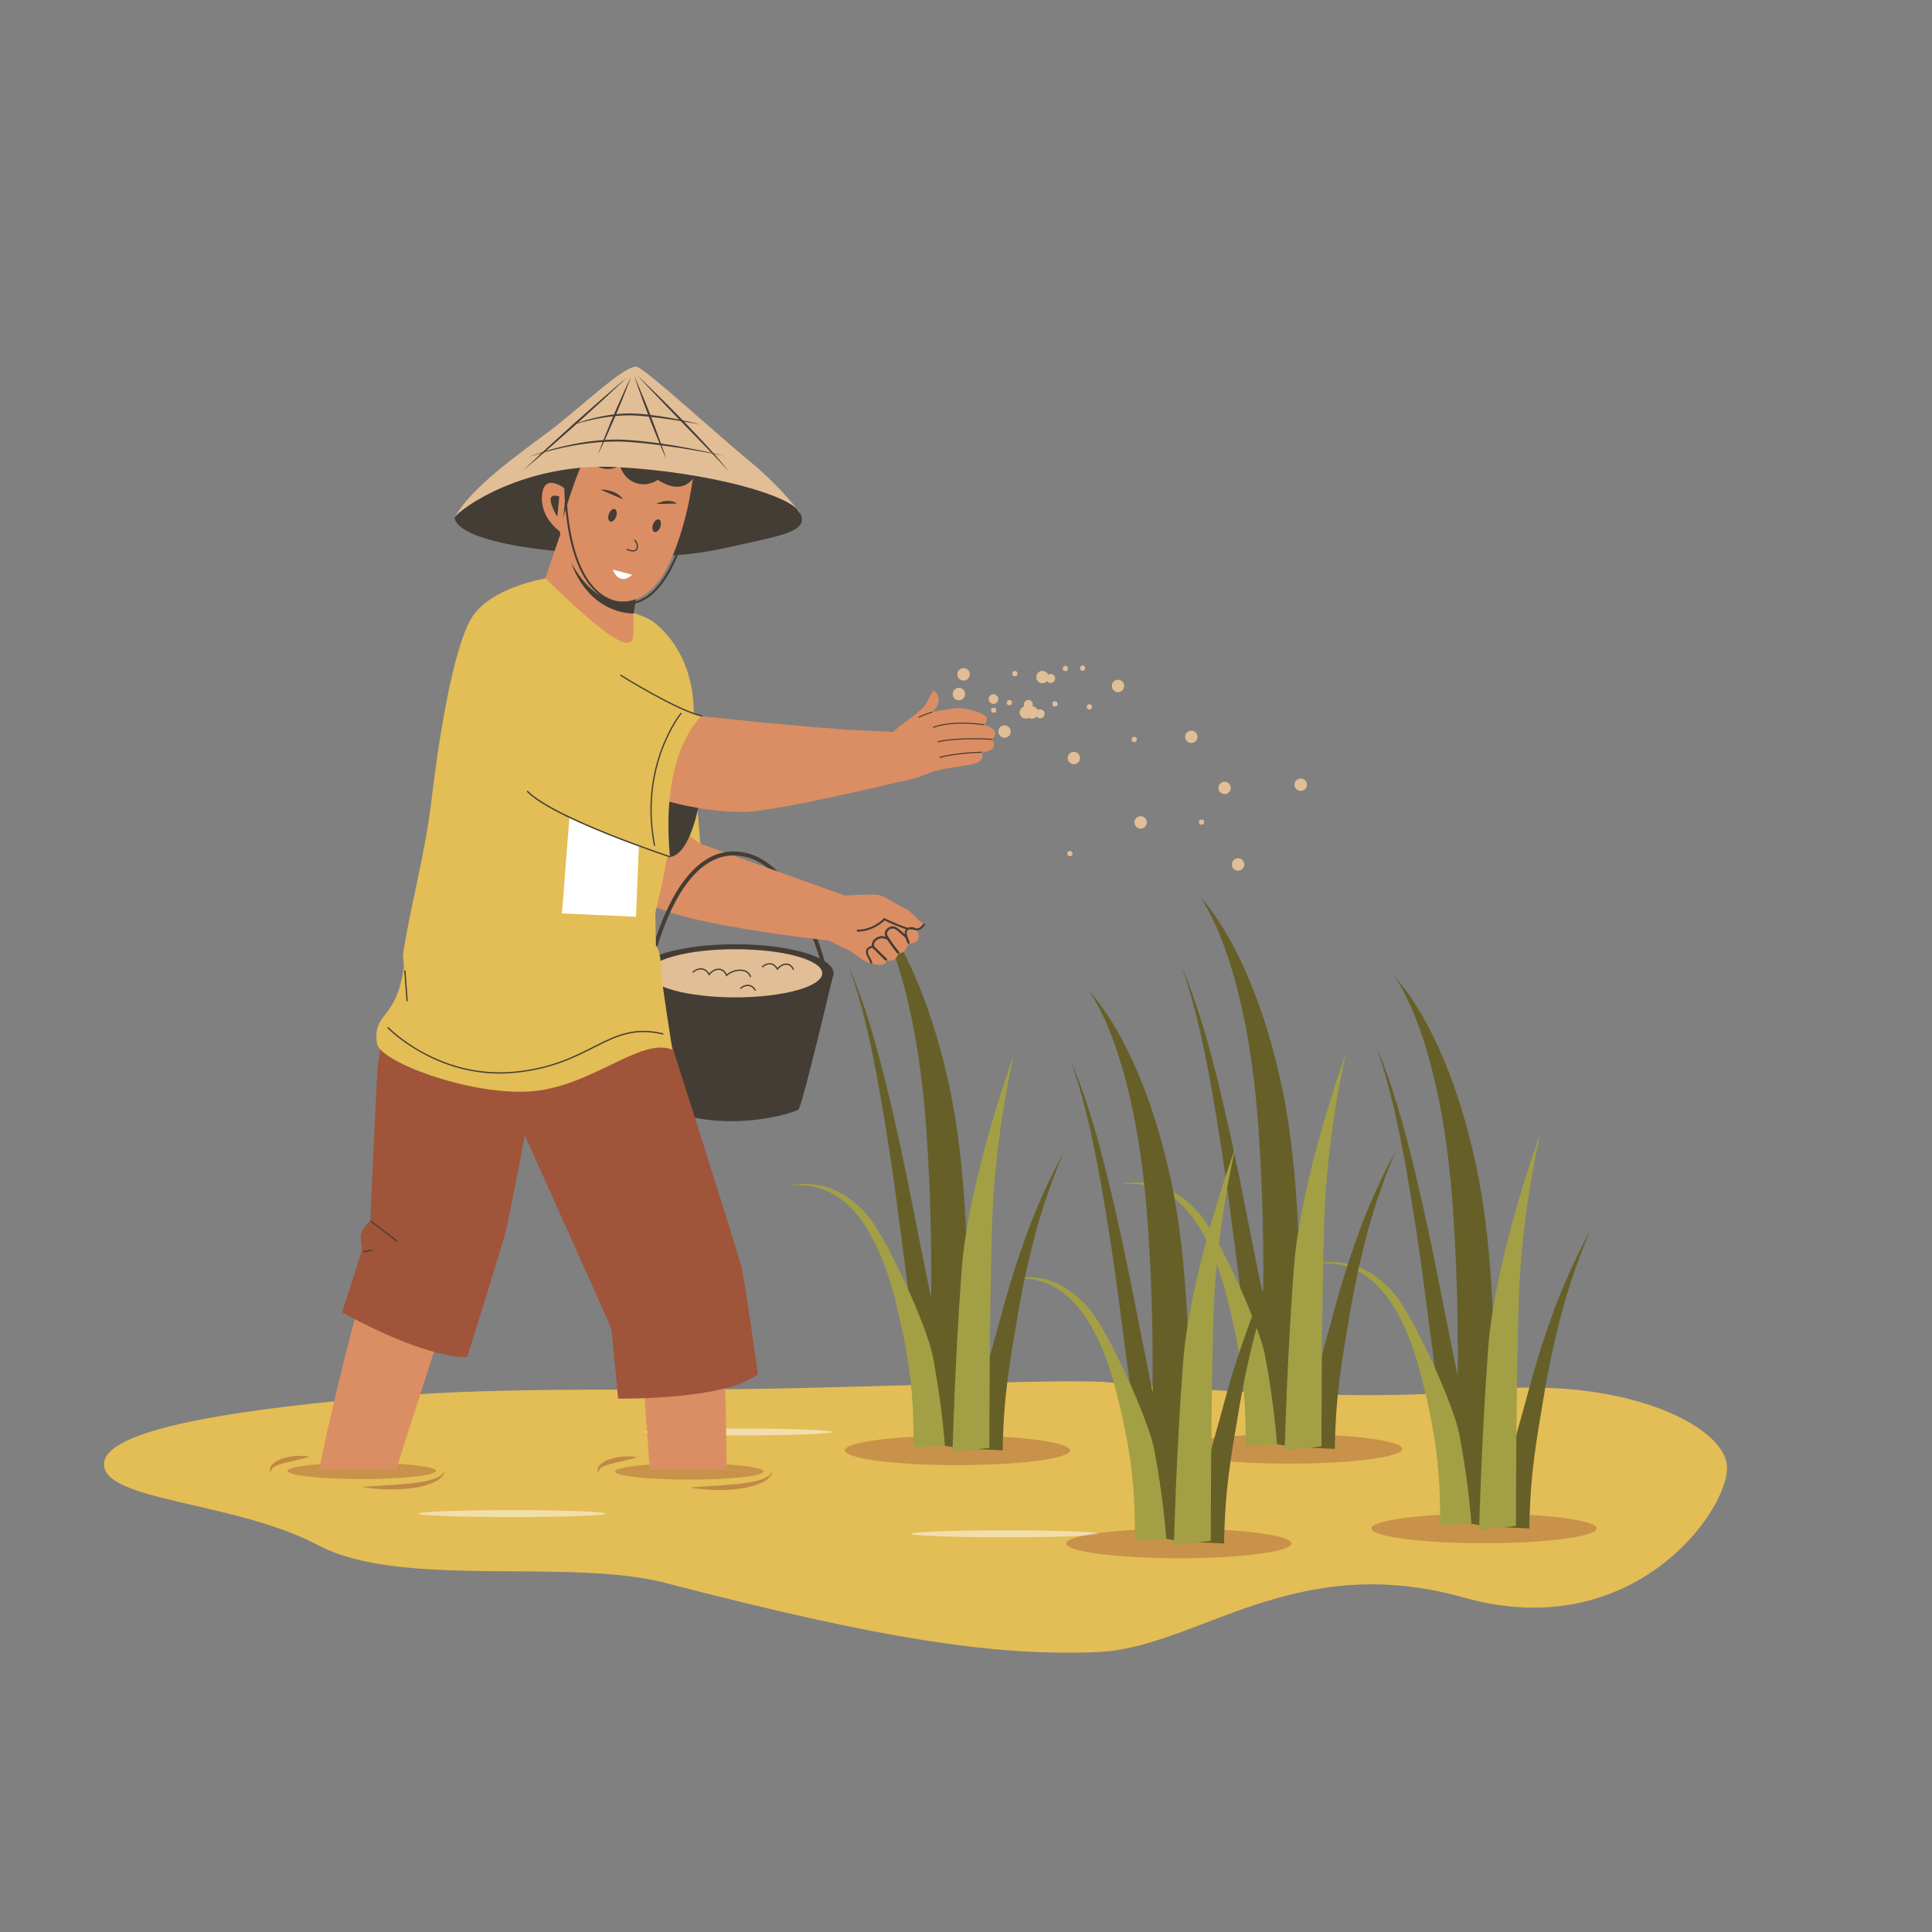 <svg xmlns="http://www.w3.org/2000/svg" xmlns:xlink="http://www.w3.org/1999/xlink" width="150" zoomAndPan="magnify" viewBox="0 0 112.5 112.5" height="150" preserveAspectRatio="xMidYMid meet" version="1.0"><rect x="0" y="0" width="112.5" height="112.5" fill="#808080" stroke="none"/><defs><clipPath id="f9ef39cccc"><path d="M 6 80 L 100.766 80 L 100.766 96.504 L 6 96.504 Z M 6 80 " clip-rule="nonzero"/></clipPath><clipPath id="b35ce734cd"><path d="M 26 21.09 L 47 21.09 L 47 31 L 26 31 Z M 26 21.09 " clip-rule="nonzero"/></clipPath><clipPath id="d4a735c4be"><path d="M 37 21.09 L 43 21.09 L 43 28 L 37 28 Z M 37 21.09 " clip-rule="nonzero"/></clipPath><clipPath id="35ef57b447"><path d="M 36 21.09 L 39 21.09 L 39 27 L 36 27 Z M 36 21.09 " clip-rule="nonzero"/></clipPath><clipPath id="4aa5e115b5"><path d="M 34 21.09 L 37 21.09 L 37 27 L 34 27 Z M 34 21.09 " clip-rule="nonzero"/></clipPath><clipPath id="8399ec7200"><path d="M 30 21.09 L 37 21.09 L 37 28 L 30 28 Z M 30 21.09 " clip-rule="nonzero"/></clipPath></defs><g clip-path="url(#f9ef39cccc)"><path fill="#e3bd55" d="M 64.246 80.465 C 60.965 80.344 56.949 80.582 46.305 80.832 C 37.586 81.035 29.898 80.707 22.57 81.316 C 15.242 81.93 6.164 83.027 6.055 85.223 C 5.945 87.418 13.711 87.418 18.523 89.977 C 23.336 92.539 33.113 90.703 38.758 92.176 C 51.605 95.523 58.121 96.445 63.918 96.199 C 69.715 95.957 75.293 90.223 85.246 93.027 C 95.199 95.836 100.777 87.781 100.559 85.344 C 100.34 82.906 94.324 80.098 86.23 80.953 C 78.137 81.809 64.246 80.465 64.246 80.465 Z M 64.246 80.465 " fill-opacity="1" fill-rule="nonzero"/></g><path fill="#a0543a" d="M 25.391 85.648 C 25.391 85.715 25.281 85.773 25.059 85.832 C 24.84 85.891 24.527 85.941 24.121 85.984 C 23.715 86.031 23.25 86.062 22.719 86.09 C 22.188 86.113 21.637 86.125 21.062 86.125 C 20.488 86.125 19.938 86.113 19.406 86.09 C 18.875 86.062 18.406 86.031 18.004 85.984 C 17.598 85.941 17.285 85.891 17.062 85.832 C 16.844 85.773 16.734 85.715 16.734 85.648 C 16.734 85.586 16.844 85.527 17.062 85.469 C 17.285 85.41 17.598 85.359 18.004 85.316 C 18.406 85.27 18.875 85.234 19.406 85.211 C 19.938 85.188 20.488 85.176 21.062 85.176 C 21.637 85.176 22.188 85.188 22.719 85.211 C 23.25 85.234 23.715 85.27 24.121 85.316 C 24.527 85.359 24.84 85.41 25.059 85.469 C 25.281 85.527 25.391 85.586 25.391 85.648 Z M 25.391 85.648 " fill-opacity="0.4" fill-rule="nonzero"/><path fill="#a0543a" d="M 25.891 85.609 C 25.891 85.609 25.895 85.629 25.895 85.668 C 25.891 85.703 25.883 85.762 25.848 85.828 C 25.777 85.957 25.625 86.121 25.406 86.238 C 25.352 86.27 25.293 86.293 25.234 86.324 C 25.199 86.34 25.172 86.352 25.141 86.367 C 25.109 86.379 25.074 86.391 25.043 86.402 C 24.977 86.43 24.906 86.453 24.836 86.477 C 24.766 86.5 24.691 86.516 24.621 86.535 C 24.543 86.555 24.469 86.574 24.391 86.59 C 24.312 86.602 24.234 86.617 24.156 86.629 C 24 86.656 23.836 86.676 23.676 86.688 C 23.594 86.695 23.516 86.703 23.434 86.711 C 23.355 86.715 23.273 86.715 23.191 86.719 C 23.035 86.727 22.879 86.73 22.727 86.73 C 22.422 86.727 22.145 86.707 21.902 86.691 C 21.664 86.672 21.461 86.641 21.324 86.625 C 21.184 86.602 21.105 86.59 21.105 86.59 C 21.105 86.59 21.184 86.582 21.324 86.566 C 21.465 86.559 21.668 86.535 21.906 86.527 C 22.145 86.516 22.422 86.484 22.719 86.477 C 22.867 86.465 23.023 86.453 23.18 86.445 C 23.258 86.438 23.336 86.434 23.414 86.426 C 23.492 86.418 23.57 86.41 23.648 86.402 C 23.805 86.391 23.965 86.375 24.117 86.352 C 24.195 86.34 24.27 86.332 24.344 86.32 C 24.422 86.312 24.496 86.297 24.566 86.285 C 24.637 86.27 24.711 86.258 24.777 86.246 C 24.848 86.23 24.914 86.215 24.98 86.199 C 25.012 86.191 25.043 86.184 25.074 86.176 C 25.105 86.168 25.137 86.156 25.164 86.148 C 25.223 86.125 25.281 86.109 25.336 86.09 C 25.551 86.004 25.719 85.902 25.801 85.797 C 25.848 85.746 25.867 85.695 25.879 85.66 C 25.891 85.629 25.891 85.609 25.891 85.609 Z M 25.891 85.609 " fill-opacity="0.5" fill-rule="nonzero"/><path fill="#a0543a" d="M 18.031 84.82 C 18.031 84.82 17.988 84.832 17.918 84.855 C 17.844 84.875 17.742 84.91 17.621 84.938 C 17.5 84.961 17.359 85.004 17.207 85.039 C 17.059 85.074 16.895 85.105 16.738 85.145 C 16.578 85.184 16.426 85.223 16.285 85.27 C 16.148 85.32 16.016 85.363 15.93 85.434 C 15.848 85.496 15.793 85.574 15.789 85.645 C 15.781 85.68 15.785 85.707 15.785 85.73 C 15.789 85.75 15.789 85.762 15.789 85.762 C 15.789 85.762 15.781 85.754 15.77 85.734 C 15.762 85.715 15.742 85.691 15.734 85.648 C 15.727 85.633 15.723 85.609 15.723 85.582 C 15.723 85.57 15.719 85.555 15.719 85.543 C 15.719 85.527 15.723 85.516 15.727 85.5 C 15.734 85.441 15.77 85.379 15.812 85.32 C 15.906 85.211 16.035 85.109 16.188 85.039 C 16.336 84.961 16.504 84.91 16.668 84.867 C 16.84 84.828 17.008 84.801 17.168 84.789 C 17.328 84.77 17.477 84.777 17.605 84.777 C 17.73 84.777 17.84 84.797 17.914 84.801 C 17.988 84.812 18.031 84.82 18.031 84.82 Z M 18.031 84.82 " fill-opacity="0.5" fill-rule="nonzero"/><path fill="#a0543a" d="M 44.465 85.684 C 44.465 85.746 44.355 85.809 44.137 85.867 C 43.918 85.922 43.605 85.977 43.199 86.02 C 42.793 86.062 42.324 86.098 41.793 86.121 C 41.266 86.145 40.711 86.156 40.137 86.156 C 39.566 86.156 39.012 86.145 38.484 86.121 C 37.953 86.098 37.484 86.062 37.078 86.02 C 36.672 85.977 36.359 85.922 36.141 85.867 C 35.922 85.809 35.812 85.746 35.812 85.684 C 35.812 85.621 35.922 85.559 36.141 85.504 C 36.359 85.445 36.672 85.395 37.078 85.348 C 37.484 85.305 37.953 85.27 38.484 85.246 C 39.012 85.223 39.566 85.211 40.137 85.211 C 40.711 85.211 41.266 85.223 41.793 85.246 C 42.324 85.27 42.793 85.305 43.199 85.348 C 43.605 85.395 43.918 85.445 44.137 85.504 C 44.355 85.559 44.465 85.621 44.465 85.684 Z M 44.465 85.684 " fill-opacity="0.4" fill-rule="nonzero"/><path fill="#ffffff" d="M 63.988 89.312 C 63.988 89.34 63.852 89.367 63.574 89.391 C 63.297 89.414 62.902 89.438 62.391 89.457 C 61.879 89.477 61.285 89.492 60.617 89.5 C 59.949 89.512 59.25 89.516 58.527 89.516 C 57.801 89.516 57.105 89.512 56.438 89.5 C 55.766 89.492 55.176 89.477 54.664 89.457 C 54.152 89.438 53.758 89.414 53.48 89.391 C 53.203 89.367 53.062 89.34 53.062 89.312 C 53.062 89.285 53.203 89.262 53.48 89.234 C 53.758 89.211 54.152 89.188 54.664 89.168 C 55.176 89.148 55.766 89.137 56.438 89.125 C 57.105 89.113 57.801 89.109 58.527 89.109 C 59.25 89.109 59.949 89.113 60.617 89.125 C 61.285 89.137 61.879 89.148 62.391 89.168 C 62.902 89.188 63.297 89.211 63.574 89.234 C 63.852 89.262 63.988 89.285 63.988 89.312 Z M 63.988 89.312 " fill-opacity="0.5" fill-rule="nonzero"/><path fill="#ffffff" d="M 48.453 83.383 C 48.453 83.41 48.312 83.438 48.035 83.461 C 47.758 83.484 47.363 83.508 46.852 83.527 C 46.34 83.547 45.75 83.562 45.078 83.57 C 44.41 83.582 43.715 83.586 42.988 83.586 C 42.266 83.586 41.566 83.582 40.898 83.57 C 40.23 83.562 39.637 83.547 39.125 83.527 C 38.613 83.508 38.219 83.484 37.941 83.461 C 37.664 83.438 37.527 83.41 37.527 83.383 C 37.527 83.355 37.664 83.332 37.941 83.305 C 38.219 83.281 38.613 83.258 39.125 83.238 C 39.637 83.219 40.23 83.207 40.898 83.195 C 41.566 83.184 42.266 83.18 42.988 83.18 C 43.715 83.18 44.41 83.184 45.078 83.195 C 45.75 83.207 46.34 83.219 46.852 83.238 C 47.363 83.258 47.758 83.281 48.035 83.305 C 48.312 83.332 48.453 83.355 48.453 83.383 Z M 48.453 83.383 " fill-opacity="0.5" fill-rule="nonzero"/><path fill="#ffffff" d="M 35.289 88.137 C 35.289 88.164 35.148 88.191 34.871 88.215 C 34.594 88.242 34.199 88.262 33.688 88.281 C 33.176 88.301 32.586 88.316 31.918 88.324 C 31.246 88.336 30.551 88.34 29.824 88.34 C 29.102 88.34 28.402 88.336 27.734 88.324 C 27.066 88.316 26.477 88.301 25.961 88.281 C 25.449 88.262 25.055 88.242 24.777 88.215 C 24.5 88.191 24.363 88.164 24.363 88.137 C 24.363 88.109 24.5 88.086 24.777 88.059 C 25.055 88.035 25.449 88.012 25.961 87.992 C 26.477 87.973 27.066 87.961 27.734 87.949 C 28.402 87.938 29.102 87.934 29.824 87.934 C 30.551 87.934 31.246 87.938 31.918 87.949 C 32.586 87.961 33.176 87.973 33.688 87.992 C 34.199 88.012 34.594 88.035 34.871 88.059 C 35.148 88.086 35.289 88.109 35.289 88.137 Z M 35.289 88.137 " fill-opacity="0.5" fill-rule="nonzero"/><path fill="#a0543a" d="M 92.977 89 C 92.977 89.059 92.934 89.113 92.852 89.168 C 92.766 89.223 92.641 89.277 92.477 89.328 C 92.312 89.383 92.109 89.43 91.871 89.477 C 91.633 89.527 91.359 89.57 91.055 89.609 C 90.75 89.648 90.418 89.684 90.059 89.715 C 89.703 89.746 89.324 89.773 88.926 89.797 C 88.527 89.816 88.117 89.832 87.695 89.844 C 87.273 89.855 86.848 89.859 86.414 89.859 C 85.984 89.859 85.559 89.855 85.137 89.844 C 84.711 89.832 84.301 89.816 83.902 89.797 C 83.508 89.773 83.129 89.746 82.77 89.715 C 82.41 89.684 82.082 89.648 81.777 89.609 C 81.473 89.57 81.199 89.527 80.961 89.477 C 80.719 89.43 80.52 89.383 80.352 89.328 C 80.188 89.277 80.062 89.223 79.98 89.168 C 79.895 89.113 79.855 89.059 79.855 89 C 79.855 88.945 79.895 88.887 79.98 88.832 C 80.062 88.777 80.188 88.723 80.352 88.672 C 80.52 88.617 80.719 88.57 80.961 88.523 C 81.199 88.477 81.473 88.434 81.777 88.391 C 82.082 88.352 82.41 88.316 82.77 88.285 C 83.129 88.254 83.508 88.227 83.902 88.207 C 84.301 88.184 84.711 88.168 85.137 88.156 C 85.559 88.145 85.984 88.141 86.414 88.141 C 86.848 88.141 87.273 88.145 87.695 88.156 C 88.117 88.168 88.527 88.184 88.926 88.207 C 89.324 88.227 89.703 88.254 90.059 88.285 C 90.418 88.316 90.75 88.352 91.055 88.391 C 91.359 88.434 91.633 88.477 91.871 88.523 C 92.109 88.57 92.312 88.617 92.477 88.672 C 92.641 88.723 92.766 88.777 92.852 88.832 C 92.934 88.887 92.977 88.945 92.977 89 Z M 92.977 89 " fill-opacity="0.4" fill-rule="nonzero"/><path fill="#666028" d="M 86.816 88.93 C 86.816 88.531 87.656 76.078 86.012 68.145 C 84.301 59.863 81.191 56.855 81.191 56.855 C 81.191 56.855 83.875 60.23 84.59 70.199 C 85.305 80.168 84.512 88.531 84.512 88.531 Z M 86.816 88.93 " fill-opacity="1" fill-rule="nonzero"/><path fill="#666028" d="M 84.48 88.309 C 84.094 83.438 83.598 80.074 82.969 75.215 C 82.652 72.781 82.289 70.359 81.859 67.945 C 81.418 65.535 80.926 63.129 80.09 60.816 C 81.066 63.074 81.715 65.465 82.305 67.852 C 82.883 70.242 83.398 72.652 83.867 75.066 C 84.797 79.902 85.598 83.23 86.293 88.117 Z M 84.48 88.309 " fill-opacity="1" fill-rule="nonzero"/><path fill="#666028" d="M 87.23 88.914 C 87.598 85.605 88.223 83.93 89.066 80.762 C 89.488 79.18 89.996 77.625 90.559 76.098 C 91.141 74.57 91.82 73.09 92.59 71.66 C 91.957 73.156 91.426 74.684 90.992 76.238 C 90.578 77.801 90.223 79.371 89.953 80.961 C 89.422 84.129 89.105 85.84 89.051 89.004 Z M 87.23 88.914 " fill-opacity="1" fill-rule="nonzero"/><path fill="#a39f45" d="M 86.129 89.09 C 86.129 89.09 86.262 83.863 86.656 78.52 C 87.055 73.176 89.711 65.941 89.711 65.941 C 89.711 65.941 88.594 70.523 88.434 75.785 C 88.273 81.047 88.273 88.852 88.273 88.852 Z M 86.129 89.09 " fill-opacity="1" fill-rule="nonzero"/><path fill="#a39f45" d="M 83.863 88.797 C 83.867 85.449 83.598 83.523 82.789 80.242 C 82.371 78.609 81.805 76.988 80.836 75.617 C 80.352 74.941 79.738 74.344 78.984 73.973 C 78.238 73.598 77.359 73.488 76.508 73.609 C 77.344 73.418 78.254 73.438 79.078 73.762 C 79.906 74.082 80.617 74.664 81.191 75.332 C 82.34 76.688 84.652 81.816 84.98 83.535 C 85.301 85.258 85.547 86.977 85.684 88.754 Z M 83.863 88.797 " fill-opacity="1" fill-rule="nonzero"/><path fill="#a0543a" d="M 81.652 84.367 C 81.652 84.426 81.609 84.48 81.527 84.535 C 81.441 84.59 81.316 84.645 81.152 84.695 C 80.988 84.75 80.785 84.797 80.547 84.848 C 80.309 84.895 80.035 84.938 79.73 84.977 C 79.426 85.016 79.094 85.051 78.738 85.082 C 78.379 85.113 78 85.141 77.602 85.164 C 77.203 85.184 76.793 85.199 76.371 85.211 C 75.949 85.223 75.523 85.227 75.09 85.227 C 74.66 85.227 74.234 85.223 73.812 85.211 C 73.391 85.199 72.98 85.184 72.582 85.164 C 72.184 85.141 71.805 85.113 71.445 85.082 C 71.09 85.051 70.758 85.016 70.453 84.977 C 70.148 84.938 69.875 84.895 69.637 84.848 C 69.398 84.797 69.195 84.75 69.031 84.695 C 68.867 84.645 68.742 84.59 68.656 84.535 C 68.574 84.48 68.531 84.426 68.531 84.367 C 68.531 84.312 68.574 84.254 68.656 84.199 C 68.742 84.145 68.867 84.09 69.031 84.039 C 69.195 83.984 69.398 83.938 69.637 83.891 C 69.875 83.844 70.148 83.801 70.453 83.758 C 70.758 83.719 71.09 83.684 71.445 83.652 C 71.805 83.621 72.184 83.594 72.582 83.574 C 72.98 83.551 73.391 83.535 73.812 83.523 C 74.234 83.512 74.66 83.508 75.09 83.508 C 75.523 83.508 75.949 83.512 76.371 83.523 C 76.793 83.535 77.203 83.551 77.602 83.574 C 78 83.594 78.379 83.621 78.738 83.652 C 79.094 83.684 79.426 83.719 79.73 83.758 C 80.035 83.801 80.309 83.844 80.547 83.891 C 80.785 83.938 80.988 83.984 81.152 84.039 C 81.316 84.09 81.441 84.145 81.527 84.199 C 81.609 84.254 81.652 84.312 81.652 84.367 Z M 81.652 84.367 " fill-opacity="0.4" fill-rule="nonzero"/><path fill="#666028" d="M 75.492 84.297 C 75.492 83.898 76.332 71.445 74.691 63.512 C 72.977 55.23 69.871 52.223 69.871 52.223 C 69.871 52.223 72.551 55.598 73.27 65.566 C 73.984 75.535 73.188 83.898 73.188 83.898 Z M 75.492 84.297 " fill-opacity="1" fill-rule="nonzero"/><path fill="#666028" d="M 73.156 83.676 C 72.77 78.805 72.273 75.441 71.645 70.582 C 71.328 68.148 70.965 65.727 70.535 63.312 C 70.094 60.902 69.602 58.496 68.766 56.184 C 69.742 58.441 70.391 60.832 70.98 63.219 C 71.559 65.609 72.074 68.02 72.543 70.434 C 73.477 75.27 74.277 78.598 74.969 83.484 Z M 73.156 83.676 " fill-opacity="1" fill-rule="nonzero"/><path fill="#666028" d="M 75.906 84.281 C 76.27 80.973 76.898 79.297 77.738 76.129 C 78.16 74.547 78.672 72.992 79.234 71.465 C 79.812 69.938 80.492 68.457 81.266 67.027 C 80.633 68.523 80.098 70.051 79.668 71.605 C 79.25 73.168 78.898 74.738 78.629 76.328 C 78.094 79.496 77.777 81.207 77.727 84.371 Z M 75.906 84.281 " fill-opacity="1" fill-rule="nonzero"/><path fill="#a39f45" d="M 74.805 84.457 C 74.805 84.457 74.938 79.23 75.336 73.887 C 75.73 68.543 78.387 61.309 78.387 61.309 C 78.387 61.309 77.27 65.891 77.109 71.152 C 76.949 76.414 76.949 84.219 76.949 84.219 Z M 74.805 84.457 " fill-opacity="1" fill-rule="nonzero"/><path fill="#a39f45" d="M 72.539 84.164 C 72.543 80.812 72.273 78.887 71.465 75.605 C 71.051 73.973 70.48 72.352 69.512 70.984 C 69.027 70.309 68.414 69.707 67.664 69.34 C 66.914 68.961 66.039 68.855 65.188 68.977 C 66.02 68.781 66.93 68.805 67.754 69.129 C 68.582 69.449 69.293 70.031 69.867 70.699 C 71.016 72.055 73.328 77.184 73.656 78.898 C 73.98 80.625 74.223 82.34 74.363 84.121 Z M 72.539 84.164 " fill-opacity="1" fill-rule="nonzero"/><path fill="#a0543a" d="M 75.207 89.875 C 75.207 89.934 75.164 89.988 75.082 90.043 C 74.996 90.098 74.871 90.152 74.707 90.203 C 74.543 90.258 74.34 90.309 74.102 90.355 C 73.863 90.402 73.59 90.445 73.285 90.484 C 72.98 90.523 72.648 90.559 72.289 90.59 C 71.934 90.621 71.555 90.648 71.156 90.672 C 70.758 90.691 70.348 90.707 69.926 90.719 C 69.504 90.73 69.078 90.734 68.645 90.734 C 68.215 90.734 67.789 90.73 67.367 90.719 C 66.941 90.707 66.531 90.691 66.137 90.672 C 65.738 90.648 65.359 90.621 65 90.59 C 64.641 90.559 64.312 90.523 64.008 90.484 C 63.703 90.445 63.43 90.402 63.191 90.355 C 62.949 90.309 62.75 90.258 62.586 90.203 C 62.418 90.152 62.293 90.098 62.211 90.043 C 62.125 89.988 62.086 89.934 62.086 89.875 C 62.086 89.82 62.125 89.762 62.211 89.707 C 62.293 89.652 62.418 89.598 62.586 89.547 C 62.75 89.492 62.949 89.445 63.191 89.398 C 63.43 89.352 63.703 89.309 64.008 89.266 C 64.312 89.227 64.641 89.191 65 89.16 C 65.359 89.129 65.738 89.102 66.137 89.082 C 66.531 89.059 66.941 89.043 67.367 89.031 C 67.789 89.02 68.215 89.016 68.645 89.016 C 69.078 89.016 69.504 89.02 69.926 89.031 C 70.348 89.043 70.758 89.059 71.156 89.082 C 71.555 89.102 71.934 89.129 72.289 89.16 C 72.648 89.191 72.98 89.227 73.285 89.266 C 73.59 89.309 73.863 89.352 74.102 89.398 C 74.34 89.445 74.543 89.492 74.707 89.547 C 74.871 89.598 74.996 89.652 75.082 89.707 C 75.164 89.762 75.207 89.82 75.207 89.875 Z M 75.207 89.875 " fill-opacity="0.4" fill-rule="nonzero"/><path fill="#666028" d="M 69.047 89.805 C 69.047 89.406 69.887 76.949 68.246 69.016 C 66.531 60.738 63.422 57.727 63.422 57.727 C 63.422 57.727 66.105 61.105 66.82 71.074 C 67.539 81.039 66.742 89.406 66.742 89.406 Z M 69.047 89.805 " fill-opacity="1" fill-rule="nonzero"/><path fill="#666028" d="M 66.711 89.184 C 66.324 84.312 65.828 80.949 65.199 76.09 C 64.883 73.656 64.52 71.234 64.09 68.82 C 63.648 66.41 63.156 64.004 62.32 61.691 C 63.297 63.949 63.945 66.34 64.535 68.727 C 65.113 71.117 65.629 73.527 66.098 75.941 C 67.027 80.777 67.828 84.105 68.523 88.992 Z M 66.711 89.184 " fill-opacity="1" fill-rule="nonzero"/><path fill="#666028" d="M 69.461 89.789 C 69.824 86.48 70.449 84.805 71.293 81.637 C 71.715 80.055 72.223 78.5 72.789 76.973 C 73.367 75.445 74.047 73.965 74.82 72.539 C 74.188 74.031 73.652 75.559 73.223 77.117 C 72.805 78.676 72.453 80.246 72.184 81.836 C 71.648 85.004 71.332 86.715 71.277 89.879 Z M 69.461 89.789 " fill-opacity="1" fill-rule="nonzero"/><path fill="#a39f45" d="M 68.355 89.965 C 68.355 89.965 68.488 84.734 68.887 79.395 C 69.285 74.051 71.941 66.816 71.941 66.816 C 71.941 66.816 70.82 71.395 70.66 76.656 C 70.504 81.922 70.504 89.727 70.504 89.727 Z M 68.355 89.965 " fill-opacity="1" fill-rule="nonzero"/><path fill="#a39f45" d="M 66.094 89.672 C 66.098 86.32 65.828 84.395 65.02 81.113 C 64.602 79.48 64.035 77.859 63.066 76.492 C 62.582 75.816 61.969 75.215 61.215 74.848 C 60.469 74.469 59.59 74.363 58.742 74.484 C 59.574 74.289 60.484 74.312 61.309 74.637 C 62.137 74.957 62.848 75.539 63.422 76.207 C 64.57 77.562 66.883 82.691 67.211 84.406 C 67.531 86.133 67.777 87.848 67.914 89.629 Z M 66.094 89.672 " fill-opacity="1" fill-rule="nonzero"/><path fill="#a0543a" d="M 62.316 84.453 C 62.316 84.512 62.273 84.566 62.188 84.621 C 62.105 84.676 61.98 84.73 61.816 84.781 C 61.652 84.836 61.449 84.887 61.211 84.934 C 60.969 84.98 60.699 85.023 60.395 85.062 C 60.09 85.102 59.758 85.137 59.398 85.168 C 59.039 85.199 58.664 85.227 58.266 85.25 C 57.867 85.27 57.457 85.285 57.035 85.297 C 56.609 85.309 56.184 85.312 55.754 85.312 C 55.324 85.312 54.895 85.309 54.473 85.297 C 54.051 85.285 53.641 85.27 53.242 85.25 C 52.844 85.227 52.469 85.199 52.109 85.168 C 51.75 85.137 51.418 85.102 51.113 85.062 C 50.809 85.023 50.539 84.98 50.297 84.934 C 50.059 84.887 49.855 84.836 49.691 84.781 C 49.527 84.73 49.402 84.676 49.32 84.621 C 49.234 84.566 49.191 84.512 49.191 84.453 C 49.191 84.398 49.234 84.34 49.32 84.285 C 49.402 84.23 49.527 84.176 49.691 84.125 C 49.855 84.07 50.059 84.023 50.297 83.977 C 50.539 83.93 50.809 83.887 51.113 83.844 C 51.418 83.805 51.75 83.77 52.109 83.738 C 52.469 83.707 52.844 83.68 53.242 83.66 C 53.641 83.637 54.051 83.621 54.473 83.609 C 54.895 83.598 55.324 83.594 55.754 83.594 C 56.184 83.594 56.609 83.598 57.035 83.609 C 57.457 83.621 57.867 83.637 58.266 83.66 C 58.664 83.68 59.039 83.707 59.398 83.738 C 59.758 83.77 60.09 83.805 60.395 83.844 C 60.699 83.887 60.969 83.93 61.211 83.977 C 61.449 84.023 61.652 84.07 61.816 84.125 C 61.98 84.176 62.105 84.23 62.188 84.285 C 62.273 84.34 62.316 84.398 62.316 84.453 Z M 62.316 84.453 " fill-opacity="0.4" fill-rule="nonzero"/><path fill="#666028" d="M 56.156 84.383 C 56.156 83.984 56.992 71.531 55.352 63.598 C 53.641 55.316 50.531 52.309 50.531 52.309 C 50.531 52.309 53.215 55.688 53.93 65.652 C 54.645 75.621 53.852 83.984 53.852 83.984 Z M 56.156 84.383 " fill-opacity="1" fill-rule="nonzero"/><path fill="#666028" d="M 53.816 83.766 C 53.43 78.891 52.934 75.527 52.305 70.668 C 51.988 68.238 51.625 65.812 51.195 63.402 C 50.754 60.992 50.262 58.586 49.426 56.273 C 50.402 58.527 51.051 60.918 51.641 63.305 C 52.219 65.695 52.734 68.105 53.203 70.523 C 54.137 75.359 54.938 78.684 55.629 83.57 Z M 53.816 83.766 " fill-opacity="1" fill-rule="nonzero"/><path fill="#666028" d="M 56.566 84.367 C 56.934 81.059 57.559 79.383 58.402 76.219 C 58.824 74.637 59.332 73.082 59.898 71.551 C 60.477 70.027 61.156 68.543 61.93 67.117 C 61.293 68.613 60.762 70.137 60.328 71.695 C 59.914 73.254 59.559 74.828 59.289 76.418 C 58.758 79.582 58.441 81.297 58.387 84.457 Z M 56.566 84.367 " fill-opacity="1" fill-rule="nonzero"/><path fill="#a39f45" d="M 55.465 84.543 C 55.465 84.543 55.598 79.316 55.996 73.973 C 56.391 68.629 59.047 61.395 59.047 61.395 C 59.047 61.395 57.93 65.977 57.77 71.238 C 57.609 76.5 57.609 84.309 57.609 84.309 Z M 55.465 84.543 " fill-opacity="1" fill-rule="nonzero"/><path fill="#a39f45" d="M 53.199 84.254 C 53.207 80.902 52.934 78.977 52.129 75.695 C 51.711 74.062 51.141 72.441 50.172 71.07 C 49.688 70.395 49.078 69.797 48.324 69.426 C 47.574 69.051 46.699 68.945 45.848 69.062 C 46.684 68.871 47.59 68.891 48.418 69.215 C 49.246 69.535 49.953 70.117 50.527 70.785 C 51.68 72.141 53.992 77.27 54.32 78.988 C 54.641 80.715 54.883 82.43 55.023 84.207 Z M 53.199 84.254 " fill-opacity="1" fill-rule="nonzero"/><path fill="#e3bd55" d="M 38.16 36.312 C 38.16 36.312 40.328 37.824 40.395 41.332 C 40.488 46.379 40.785 49.133 40.785 49.133 L 35.82 48.609 Z M 38.16 36.312 " fill-opacity="1" fill-rule="nonzero"/><path fill="#443d36" d="M 47.957 56.652 C 47.945 56.59 46.578 50.605 43.375 49.887 L 43.426 49.66 C 44.812 49.973 46.078 51.277 47.082 53.43 C 47.832 55.043 48.18 56.586 48.184 56.602 Z M 47.957 56.652 " fill-opacity="1" fill-rule="nonzero"/><path fill="#db8e63" d="M 40.785 49.133 L 49.258 52.172 L 49.301 54.883 C 49.301 54.883 38.238 53.789 37.324 52.215 C 36.41 50.641 38.5 47.559 38.5 47.559 Z M 40.785 49.133 " fill-opacity="1" fill-rule="nonzero"/><path fill="#443d36" d="M 26.48 30.137 C 26.48 30.137 26.219 31.484 32.504 32.102 C 38.793 32.719 40.805 32.234 43.25 31.688 C 45.695 31.145 47.059 30.887 46.613 29.922 C 46.168 28.961 40.77 26.328 40.77 26.328 L 34.285 25.328 L 27.117 29.336 Z M 26.48 30.137 " fill-opacity="1" fill-rule="nonzero"/><path fill="#db8e63" d="M 36.848 40.297 C 36.957 39.988 36.898 35.734 36.898 35.734 L 37.016 35.004 L 37.043 34.836 L 37.418 32.535 C 36.27 31.41 34.996 29.828 33.859 28.707 L 33.492 28.59 C 33.461 28.66 31.574 34.219 31.535 34.289 C 30.473 39.984 36.465 41.363 36.848 40.297 Z M 36.848 40.297 " fill-opacity="1" fill-rule="nonzero"/><path fill="#443d36" d="M 33.25 32.73 C 33.25 32.73 34.059 35.594 36.898 35.734 L 37.016 35.004 L 37.043 34.836 C 36.59 34.918 35.875 35.012 35.645 34.957 C 34.715 34.746 33.848 33.852 33.25 32.73 Z M 33.25 32.73 " fill-opacity="1" fill-rule="nonzero"/><path fill="#db8e63" d="M 39.711 30.828 C 39.012 33.16 37.906 35.465 35.641 34.953 C 34.062 34.598 32.672 32.27 32.469 30.203 C 32.363 29.141 32.258 28.211 32.309 27.52 C 32.352 26.973 32.398 26.633 32.398 26.633 L 32.875 25.469 L 33.152 24.789 C 33.152 24.789 33.695 24.406 34.301 23.977 C 35.059 23.438 36.102 24.363 36.125 24.324 C 36.16 24.266 39.398 24.035 40.32 25.395 C 40.324 25.398 40.328 25.402 40.324 25.402 C 40.41 25.527 40.473 25.652 40.508 25.777 C 40.539 25.879 40.551 25.984 40.543 26.09 C 40.531 26.289 40.504 26.582 40.461 26.961 C 40.445 27.117 40.426 27.285 40.402 27.469 C 40.363 27.777 40.312 28.109 40.254 28.461 C 40.129 29.203 39.953 30.023 39.711 30.828 Z M 39.711 30.828 " fill-opacity="1" fill-rule="nonzero"/><path fill="#ffffff" d="M 35.68 33.164 L 36.809 33.465 C 36.812 33.469 36.102 34.195 35.68 33.164 Z M 35.68 33.164 " fill-opacity="1" fill-rule="nonzero"/><path fill="#443d36" d="M 32.238 28.082 C 32.238 28.082 32.629 22.777 35.641 22.98 C 35.641 22.98 37.629 21.469 39.734 23.656 C 40.746 24.707 40.977 26.352 40.754 27.055 C 40.617 27.496 40.414 27.859 40.355 27.832 C 40.191 27.754 40.207 27.301 39.594 27.398 C 37.105 27.793 35.262 25.656 34.551 26.012 C 33.84 26.367 32.703 30.453 32.703 30.453 C 32.703 30.453 32.551 29.168 32.238 28.082 Z M 32.238 28.082 " fill-opacity="1" fill-rule="nonzero"/><path fill="#443d36" d="M 35.805 24.332 C 35.992 24.383 36.16 24.469 36.312 24.586 C 36.465 24.707 36.586 24.852 36.684 25.027 C 36.777 25.199 36.836 25.383 36.859 25.582 C 36.887 25.777 36.871 25.977 36.82 26.168 C 36.77 26.363 36.684 26.539 36.566 26.699 C 36.449 26.859 36.305 26.992 36.137 27.094 C 35.969 27.195 35.789 27.262 35.598 27.293 C 35.406 27.32 35.219 27.309 35.035 27.262 C 34.848 27.211 34.68 27.125 34.527 27.008 C 34.375 26.887 34.25 26.742 34.156 26.57 C 34.059 26.398 34 26.211 33.977 26.012 C 33.953 25.816 33.965 25.621 34.02 25.426 C 34.07 25.23 34.152 25.055 34.273 24.895 C 34.391 24.734 34.531 24.602 34.699 24.5 C 34.867 24.398 35.047 24.332 35.238 24.305 C 35.43 24.273 35.617 24.285 35.805 24.332 Z M 35.805 24.332 " fill-opacity="1" fill-rule="nonzero"/><path fill="#443d36" d="M 37.891 25.227 C 38.078 25.277 38.246 25.359 38.398 25.48 C 38.551 25.602 38.676 25.746 38.77 25.918 C 38.863 26.09 38.926 26.277 38.949 26.473 C 38.973 26.672 38.957 26.867 38.906 27.062 C 38.855 27.258 38.773 27.434 38.652 27.594 C 38.535 27.754 38.391 27.887 38.227 27.988 C 38.059 28.09 37.879 28.156 37.688 28.184 C 37.496 28.215 37.309 28.203 37.121 28.152 C 36.934 28.105 36.766 28.02 36.613 27.898 C 36.461 27.781 36.34 27.633 36.242 27.461 C 36.148 27.289 36.09 27.105 36.062 26.906 C 36.039 26.707 36.055 26.512 36.105 26.32 C 36.156 26.125 36.242 25.949 36.359 25.785 C 36.477 25.625 36.621 25.496 36.789 25.395 C 36.957 25.289 37.137 25.227 37.328 25.195 C 37.516 25.168 37.707 25.18 37.891 25.227 Z M 37.891 25.227 " fill-opacity="1" fill-rule="nonzero"/><path fill="#443d36" d="M 40.41 27.797 C 40.055 28.301 39.301 28.793 37.848 27.617 C 35.594 25.797 33.875 26.453 34.027 25.855 C 34.184 25.258 35.773 25.152 37.582 25.621 C 39.387 26.094 40.75 27.312 40.41 27.797 Z M 40.41 27.797 " fill-opacity="1" fill-rule="nonzero"/><path fill="#db8e63" d="M 32.965 28.504 C 32.965 28.504 31.676 27.434 31.562 28.844 C 31.449 30.258 32.711 31.02 32.711 31.02 Z M 32.965 28.504 " fill-opacity="1" fill-rule="nonzero"/><path fill="#443d36" d="M 32.57 28.914 C 32.57 28.914 31.516 28.461 32.449 30.102 Z M 32.57 28.914 " fill-opacity="1" fill-rule="nonzero"/><path fill="#443d36" d="M 38.371 30.25 C 38.426 30.27 38.465 30.324 38.48 30.41 C 38.496 30.496 38.484 30.59 38.449 30.688 C 38.414 30.789 38.359 30.867 38.293 30.922 C 38.227 30.98 38.164 30.996 38.105 30.977 C 38.051 30.953 38.012 30.902 37.996 30.816 C 37.98 30.73 37.992 30.637 38.027 30.535 C 38.062 30.438 38.117 30.359 38.184 30.301 C 38.25 30.246 38.312 30.227 38.371 30.25 Z M 38.371 30.25 " fill-opacity="1" fill-rule="nonzero"/><path fill="#443d36" d="M 35.797 29.645 C 35.855 29.664 35.891 29.719 35.906 29.805 C 35.922 29.891 35.91 29.984 35.875 30.082 C 35.84 30.184 35.789 30.262 35.723 30.316 C 35.656 30.375 35.594 30.391 35.535 30.371 C 35.477 30.348 35.438 30.297 35.422 30.211 C 35.406 30.125 35.418 30.031 35.453 29.93 C 35.492 29.832 35.543 29.754 35.609 29.695 C 35.676 29.641 35.738 29.621 35.797 29.645 Z M 35.797 29.645 " fill-opacity="1" fill-rule="nonzero"/><path fill="#443d36" d="M 38.207 29.348 C 38.207 29.348 38.91 28.957 39.422 29.32 Z M 38.207 29.348 " fill-opacity="1" fill-rule="nonzero"/><path fill="#443d36" d="M 34.969 28.512 C 35.02 28.512 35.863 28.477 36.281 29.074 Z M 34.969 28.512 " fill-opacity="1" fill-rule="nonzero"/><path fill="#443d36" d="M 36.859 32.113 C 36.773 32.113 36.656 32.09 36.504 32.02 C 36.484 32.012 36.477 31.988 36.484 31.969 C 36.492 31.953 36.516 31.941 36.531 31.953 C 36.789 32.07 36.969 32.07 37.043 31.957 C 37.121 31.836 37.062 31.598 36.934 31.484 C 36.918 31.469 36.914 31.449 36.93 31.43 C 36.941 31.414 36.965 31.414 36.98 31.426 C 37.125 31.555 37.211 31.832 37.105 31.996 C 37.074 32.051 37 32.113 36.859 32.113 Z M 36.859 32.113 " fill-opacity="1" fill-rule="nonzero"/><path fill="#443d36" d="M 36.523 35.195 C 36.496 35.195 36.469 35.195 36.438 35.195 C 35.672 35.164 35.016 34.848 34.48 34.25 C 33.781 33.465 33.297 32.219 33.039 30.543 C 32.855 29.32 32.801 27.852 32.891 26.512 L 33.004 26.52 C 32.914 27.852 32.969 29.312 33.152 30.527 C 33.406 32.18 33.879 33.406 34.566 34.176 C 35.078 34.746 35.711 35.051 36.441 35.082 C 39.68 35.211 40.688 27.133 40.695 27.051 L 40.809 27.066 C 40.809 27.086 40.559 29.148 39.898 31.168 C 39.035 33.84 37.898 35.195 36.523 35.195 Z M 36.523 35.195 " fill-opacity="1" fill-rule="nonzero"/><g clip-path="url(#b35ce734cd)"><path fill="#e2be96" d="M 26.48 30.137 C 26.746 29.633 30.547 26.91 35.922 27.199 C 41.293 27.488 46.254 28.871 46.613 29.922 C 46.613 29.922 45.648 28.5 43.648 26.855 C 41.652 25.211 37.73 21.602 37.109 21.367 C 36.484 21.133 33.734 23.801 31.969 25.121 C 30.203 26.445 27.406 28.395 26.48 30.137 Z M 26.48 30.137 " fill-opacity="1" fill-rule="nonzero"/></g><g clip-path="url(#d4a735c4be)"><path fill="#443d36" d="M 37.117 21.871 C 37.117 21.871 37.207 21.949 37.359 22.098 C 37.508 22.238 37.75 22.473 37.988 22.703 C 38.242 22.953 38.559 23.266 38.867 23.57 C 39.191 23.902 39.527 24.238 39.863 24.582 C 40.191 24.934 40.52 25.273 40.84 25.613 C 41.148 25.941 41.43 26.258 41.668 26.527 C 41.91 26.801 42.102 27.031 42.234 27.199 C 42.363 27.367 42.43 27.465 42.43 27.465 C 42.43 27.465 42.355 27.371 42.215 27.211 C 42.078 27.051 41.867 26.832 41.621 26.57 C 41.371 26.312 41.066 25.992 40.766 25.68 C 40.441 25.348 40.113 25.008 39.777 24.664 C 39.445 24.316 39.117 23.977 38.797 23.645 C 38.496 23.328 38.191 23.008 37.941 22.75 C 37.715 22.508 37.484 22.262 37.344 22.113 C 37.199 21.957 37.117 21.871 37.117 21.871 Z M 37.117 21.871 " fill-opacity="1" fill-rule="nonzero"/></g><g clip-path="url(#35ef57b447)"><path fill="#443d36" d="M 36.922 21.871 C 36.922 21.871 36.957 21.941 37.012 22.074 C 37.066 22.203 37.152 22.391 37.242 22.613 C 37.336 22.84 37.445 23.102 37.562 23.387 C 37.676 23.668 37.793 23.969 37.914 24.273 C 38.027 24.578 38.145 24.879 38.25 25.168 C 38.355 25.453 38.449 25.723 38.531 25.949 C 38.617 26.18 38.68 26.375 38.727 26.508 C 38.77 26.645 38.793 26.719 38.793 26.719 C 38.793 26.719 38.762 26.648 38.703 26.516 C 38.648 26.387 38.562 26.199 38.469 25.977 C 38.379 25.75 38.266 25.488 38.152 25.203 C 38.035 24.922 37.918 24.617 37.801 24.316 C 37.688 24.012 37.57 23.711 37.465 23.422 C 37.359 23.137 37.266 22.867 37.184 22.641 C 37.102 22.41 37.035 22.219 36.992 22.082 C 36.945 21.945 36.922 21.871 36.922 21.871 Z M 36.922 21.871 " fill-opacity="1" fill-rule="nonzero"/></g><g clip-path="url(#4aa5e115b5)"><path fill="#443d36" d="M 36.75 21.934 C 36.75 21.934 36.723 22.004 36.676 22.133 C 36.629 22.258 36.562 22.438 36.477 22.648 C 36.395 22.863 36.297 23.113 36.188 23.379 C 36.078 23.645 35.961 23.926 35.844 24.207 C 35.723 24.488 35.602 24.77 35.484 25.031 C 35.371 25.293 35.254 25.535 35.16 25.746 C 35.066 25.953 34.98 26.125 34.926 26.246 C 34.867 26.367 34.832 26.434 34.832 26.434 C 34.832 26.434 34.859 26.363 34.902 26.238 C 34.953 26.113 35.016 25.934 35.102 25.719 C 35.188 25.508 35.281 25.254 35.395 24.992 C 35.5 24.723 35.617 24.441 35.738 24.16 C 35.859 23.879 35.98 23.598 36.098 23.34 C 36.211 23.078 36.324 22.836 36.418 22.625 C 36.516 22.414 36.602 22.246 36.656 22.125 C 36.715 22.004 36.75 21.934 36.75 21.934 Z M 36.75 21.934 " fill-opacity="1" fill-rule="nonzero"/></g><g clip-path="url(#8399ec7200)"><path fill="#443d36" d="M 36.508 21.977 C 36.508 21.977 36.414 22.066 36.254 22.219 C 36.09 22.371 35.863 22.59 35.582 22.848 C 35.305 23.109 34.98 23.414 34.625 23.73 C 34.273 24.051 33.895 24.391 33.52 24.734 C 33.141 25.07 32.762 25.41 32.402 25.723 C 32.043 26.039 31.707 26.328 31.422 26.578 C 31.133 26.828 30.891 27.031 30.719 27.176 C 30.551 27.32 30.453 27.402 30.453 27.402 C 30.453 27.402 30.543 27.312 30.707 27.16 C 30.867 27.008 31.098 26.789 31.379 26.527 C 31.656 26.27 31.98 25.965 32.336 25.648 C 32.688 25.328 33.066 24.988 33.441 24.645 C 33.82 24.309 34.199 23.969 34.559 23.656 C 34.918 23.34 35.254 23.051 35.539 22.801 C 35.824 22.551 36.07 22.348 36.238 22.203 C 36.41 22.059 36.508 21.977 36.508 21.977 Z M 36.508 21.977 " fill-opacity="1" fill-rule="nonzero"/></g><path fill="#443d36" d="M 30.715 26.633 C 30.715 26.633 30.883 26.566 31.184 26.461 C 31.484 26.355 31.914 26.211 32.445 26.078 C 32.973 25.941 33.598 25.805 34.273 25.711 C 34.949 25.617 35.68 25.57 36.41 25.609 C 37.137 25.652 37.859 25.738 38.535 25.832 C 39.211 25.93 39.836 26.043 40.371 26.148 C 40.91 26.25 41.352 26.355 41.66 26.426 C 41.973 26.504 42.145 26.547 42.145 26.547 C 42.145 26.547 41.969 26.512 41.656 26.449 C 41.344 26.383 40.898 26.301 40.363 26.211 C 39.828 26.117 39.199 26.02 38.523 25.934 C 37.852 25.848 37.125 25.762 36.406 25.723 C 35.684 25.684 34.961 25.73 34.285 25.812 C 33.613 25.895 32.988 26.016 32.461 26.141 C 31.93 26.266 31.496 26.387 31.191 26.484 C 30.887 26.57 30.715 26.633 30.715 26.633 Z M 30.715 26.633 " fill-opacity="1" fill-rule="nonzero"/><path fill="#443d36" d="M 33.219 24.785 C 33.219 24.785 33.332 24.742 33.531 24.664 C 33.727 24.598 34.016 24.496 34.367 24.402 C 34.719 24.312 35.133 24.215 35.582 24.152 C 36.031 24.09 36.52 24.055 37.008 24.082 C 37.492 24.109 37.973 24.168 38.422 24.234 C 38.871 24.301 39.289 24.379 39.645 24.453 C 40 24.523 40.293 24.594 40.5 24.645 C 40.703 24.699 40.82 24.727 40.82 24.727 C 40.82 24.727 40.703 24.707 40.496 24.664 C 40.293 24.629 39.957 24.57 39.633 24.516 C 39.273 24.453 38.859 24.395 38.41 24.336 C 37.961 24.281 37.48 24.223 37 24.195 C 36.523 24.168 36.043 24.199 35.598 24.254 C 35.148 24.309 34.734 24.383 34.383 24.465 C 34.031 24.547 33.738 24.625 33.539 24.688 C 33.336 24.75 33.219 24.785 33.219 24.785 Z M 33.219 24.785 " fill-opacity="1" fill-rule="nonzero"/><path fill="#443d36" d="M 48.539 56.676 C 48.539 56.676 46.711 64.434 46.492 64.609 C 46.273 64.785 42.312 66.094 38.609 64.52 L 37.086 56.676 Z M 48.539 56.676 " fill-opacity="1" fill-rule="nonzero"/><path fill="#443d36" d="M 48.539 56.676 C 48.539 56.785 48.5 56.895 48.43 57.004 C 48.355 57.113 48.246 57.219 48.102 57.32 C 47.957 57.426 47.781 57.523 47.574 57.613 C 47.363 57.707 47.125 57.793 46.859 57.871 C 46.594 57.949 46.305 58.02 45.992 58.082 C 45.68 58.145 45.352 58.195 45.004 58.238 C 44.656 58.281 44.297 58.312 43.93 58.332 C 43.559 58.355 43.188 58.367 42.812 58.367 C 42.434 58.367 42.062 58.355 41.695 58.332 C 41.324 58.312 40.969 58.281 40.621 58.238 C 40.273 58.195 39.941 58.145 39.629 58.082 C 39.316 58.02 39.027 57.949 38.762 57.871 C 38.496 57.793 38.258 57.707 38.051 57.613 C 37.84 57.523 37.664 57.426 37.52 57.32 C 37.379 57.219 37.27 57.113 37.195 57.004 C 37.121 56.895 37.086 56.785 37.086 56.676 C 37.086 56.562 37.121 56.453 37.195 56.344 C 37.27 56.234 37.379 56.129 37.52 56.027 C 37.664 55.926 37.84 55.828 38.051 55.734 C 38.258 55.641 38.496 55.555 38.762 55.477 C 39.027 55.398 39.316 55.328 39.629 55.27 C 39.941 55.207 40.273 55.152 40.621 55.109 C 40.969 55.07 41.324 55.035 41.695 55.016 C 42.062 54.992 42.434 54.984 42.812 54.984 C 43.188 54.984 43.559 54.992 43.93 55.016 C 44.297 55.035 44.656 55.07 45.004 55.109 C 45.352 55.152 45.68 55.207 45.992 55.27 C 46.305 55.328 46.594 55.398 46.859 55.477 C 47.125 55.555 47.363 55.641 47.574 55.734 C 47.781 55.828 47.957 55.926 48.102 56.027 C 48.246 56.129 48.355 56.234 48.43 56.344 C 48.5 56.453 48.539 56.562 48.539 56.676 Z M 48.539 56.676 " fill-opacity="1" fill-rule="nonzero"/><path fill="#e2be96" d="M 47.879 56.676 C 47.879 56.859 47.75 57.039 47.492 57.211 C 47.234 57.383 46.871 57.535 46.395 57.664 C 45.918 57.797 45.371 57.898 44.75 57.969 C 44.129 58.039 43.484 58.078 42.812 58.078 C 42.141 58.078 41.492 58.039 40.871 57.969 C 40.25 57.898 39.703 57.797 39.227 57.664 C 38.754 57.535 38.387 57.383 38.129 57.211 C 37.871 57.039 37.742 56.859 37.742 56.676 C 37.742 56.488 37.871 56.309 38.129 56.137 C 38.387 55.965 38.754 55.812 39.227 55.684 C 39.703 55.551 40.25 55.449 40.871 55.379 C 41.492 55.309 42.141 55.273 42.812 55.273 C 43.484 55.273 44.129 55.309 44.75 55.379 C 45.371 55.449 45.918 55.551 46.395 55.684 C 46.871 55.812 47.234 55.965 47.492 56.137 C 47.75 56.309 47.879 56.488 47.879 56.676 Z M 47.879 56.676 " fill-opacity="1" fill-rule="nonzero"/><path fill="#443d36" d="M 37.855 56.699 L 37.633 56.648 C 37.969 55.117 38.984 51.414 41.082 50.074 C 41.805 49.613 42.594 49.473 43.426 49.66 L 43.375 49.887 C 42.605 49.715 41.875 49.84 41.211 50.27 C 39.18 51.562 38.188 55.199 37.855 56.699 Z M 37.855 56.699 " fill-opacity="1" fill-rule="nonzero"/><path fill="#db8e63" d="M 50.738 56.102 C 50.777 56.109 50.812 56.121 50.852 56.129 C 51.672 56.324 51.621 55.906 51.621 55.906 C 52.137 56.102 52.32 55.504 52.32 55.504 C 52.703 55.559 52.914 54.918 52.914 54.918 C 52.914 54.918 53.277 54.969 53.438 54.73 C 53.566 54.539 53.43 54.262 53.375 54.164 C 53.359 54.145 53.352 54.129 53.352 54.129 C 53.352 54.129 52.594 53.59 52.379 53.48 C 52.164 53.375 51.453 52.863 51.398 52.852 C 51.34 52.836 50.379 53.207 50.379 53.207 L 48.102 53.797 L 48.098 54.668 C 48.098 54.668 48.945 55.141 49.387 55.312 C 49.805 55.477 50.012 55.891 50.738 56.102 Z M 50.738 56.102 " fill-opacity="1" fill-rule="nonzero"/><path fill="#db8e63" d="M 48.914 52.168 C 48.914 52.168 50.949 52.008 51.293 52.148 C 51.641 52.289 52.426 52.781 52.773 52.945 C 53.121 53.109 53.484 53.672 53.82 53.785 C 53.82 53.785 53.617 54.344 52.828 54.082 C 52.043 53.816 51.5 53.523 51.5 53.523 C 51.5 53.523 50.875 54.211 49.902 54.191 C 48.93 54.176 48.102 53.797 48.102 53.797 Z M 48.914 52.168 " fill-opacity="1" fill-rule="nonzero"/><path fill="#443d36" d="M 49.938 54.246 C 49.926 54.246 49.914 54.246 49.898 54.246 L 49.902 54.133 C 50.836 54.152 51.453 53.488 51.457 53.484 L 51.488 53.449 L 51.527 53.473 C 51.531 53.473 52.074 53.766 52.848 54.023 C 53.574 54.27 53.762 53.785 53.77 53.766 L 53.875 53.805 C 53.875 53.812 53.645 54.414 52.812 54.133 C 52.145 53.91 51.648 53.664 51.512 53.594 C 51.375 53.727 50.793 54.246 49.938 54.246 Z M 49.938 54.246 " fill-opacity="1" fill-rule="nonzero"/><path fill="#db8e63" d="M 50.738 56.102 C 50.777 56.109 50.812 56.121 50.852 56.129 C 51.672 56.324 51.621 55.906 51.621 55.906 C 52.137 56.102 52.32 55.504 52.32 55.504 C 52.703 55.559 52.914 54.918 52.914 54.918 C 52.914 54.918 53.277 54.969 53.438 54.73 C 53.566 54.539 53.43 54.262 53.375 54.164 C 53.344 54.16 53.32 54.156 53.316 54.156 C 53.293 54.145 52.867 54.09 52.867 54.09 L 52.758 54.25 L 52.77 54.496 L 52.742 54.531 L 52.215 54.082 L 51.953 53.992 L 51.672 54.133 L 51.566 54.363 L 51.68 54.629 L 51.488 54.598 L 51.172 54.594 L 50.938 54.766 L 50.828 54.961 L 50.887 55.184 L 50.758 55.137 L 50.531 55.254 L 50.48 55.445 L 50.562 55.668 L 50.73 56.027 Z M 50.738 56.102 " fill-opacity="1" fill-rule="nonzero"/><path fill="#443d36" d="M 50.801 56.102 L 50.688 56.098 C 50.688 56.043 50.633 55.945 50.582 55.848 C 50.484 55.668 50.371 55.469 50.449 55.301 C 50.52 55.148 50.664 55.07 50.855 55.082 L 50.895 55.082 L 50.906 55.117 C 50.906 55.125 50.91 55.129 50.91 55.133 L 51.66 55.863 L 51.578 55.945 L 50.816 55.199 C 50.816 55.199 50.816 55.195 50.816 55.195 C 50.688 55.195 50.598 55.25 50.551 55.348 C 50.5 55.461 50.598 55.641 50.68 55.793 C 50.746 55.914 50.801 56.016 50.801 56.102 Z M 50.801 56.102 " fill-opacity="1" fill-rule="nonzero"/><path fill="#443d36" d="M 51.582 55.945 L 50.82 55.195 C 50.816 55.195 50.809 55.18 50.801 55.156 C 50.773 55.09 50.699 54.848 51 54.633 C 51.32 54.402 51.68 54.586 51.75 54.629 L 51.762 54.633 L 51.77 54.648 C 51.984 54.988 52.359 55.461 52.367 55.465 L 52.277 55.535 C 52.273 55.531 51.898 55.066 51.68 54.719 C 51.602 54.676 51.316 54.543 51.066 54.723 C 50.844 54.883 50.879 55.051 50.906 55.113 C 50.91 55.121 50.914 55.129 50.914 55.129 L 51.66 55.859 Z M 51.582 55.945 " fill-opacity="1" fill-rule="nonzero"/><path fill="#443d36" d="M 52.277 55.535 C 52.27 55.531 51.887 55.055 51.672 54.707 C 51.516 54.465 51.512 54.379 51.52 54.336 C 51.543 54.211 51.629 54.086 51.746 54.012 C 51.844 53.949 51.957 53.93 52.07 53.957 C 52.266 54.008 52.605 54.324 52.801 54.52 L 52.824 54.512 L 52.848 54.57 C 52.898 54.738 52.969 54.895 52.969 54.895 L 52.867 54.941 C 52.863 54.938 52.797 54.793 52.746 54.625 L 52.738 54.617 C 52.43 54.305 52.172 54.098 52.043 54.066 C 51.941 54.039 51.859 54.074 51.809 54.105 C 51.719 54.164 51.648 54.262 51.633 54.355 C 51.633 54.359 51.621 54.414 51.77 54.645 C 51.984 54.988 52.359 55.457 52.367 55.465 Z M 52.277 55.535 " fill-opacity="1" fill-rule="nonzero"/><path fill="#443d36" d="M 52.863 54.941 C 52.859 54.938 52.789 54.777 52.734 54.602 C 52.676 54.398 52.668 54.258 52.711 54.18 C 52.766 54.086 52.844 54.02 52.941 53.996 C 53.148 53.941 53.371 54.074 53.383 54.078 L 53.324 54.18 C 53.32 54.176 53.129 54.066 52.969 54.105 C 52.902 54.125 52.848 54.164 52.812 54.234 C 52.793 54.262 52.777 54.344 52.844 54.57 C 52.895 54.738 52.965 54.895 52.965 54.895 Z M 52.863 54.941 " fill-opacity="1" fill-rule="nonzero"/><path fill="#443d36" d="M 51.582 55.945 L 50.82 55.195 C 50.816 55.195 50.809 55.18 50.801 55.156 C 50.773 55.09 50.699 54.848 51 54.633 C 51.32 54.402 51.68 54.586 51.75 54.629 L 51.762 54.633 L 51.77 54.648 C 51.984 54.988 52.359 55.461 52.367 55.465 L 52.277 55.535 C 52.273 55.531 51.898 55.066 51.68 54.719 C 51.602 54.676 51.316 54.543 51.066 54.723 C 50.844 54.883 50.879 55.051 50.906 55.113 C 50.91 55.121 50.914 55.129 50.914 55.129 L 51.66 55.859 Z M 51.582 55.945 " fill-opacity="1" fill-rule="nonzero"/><path fill="#443d36" d="M 52.277 55.535 C 52.27 55.531 51.887 55.055 51.672 54.707 C 51.516 54.465 51.512 54.379 51.52 54.336 C 51.543 54.211 51.629 54.086 51.746 54.012 C 51.844 53.949 51.957 53.93 52.07 53.957 C 52.266 54.008 52.605 54.324 52.801 54.52 L 52.824 54.512 L 52.848 54.57 C 52.898 54.738 52.969 54.895 52.969 54.895 L 52.867 54.941 C 52.863 54.938 52.797 54.793 52.746 54.625 L 52.738 54.617 C 52.43 54.305 52.172 54.098 52.043 54.066 C 51.941 54.039 51.859 54.074 51.809 54.105 C 51.719 54.164 51.648 54.262 51.633 54.355 C 51.633 54.359 51.621 54.414 51.77 54.645 C 51.984 54.988 52.359 55.457 52.367 55.465 Z M 52.277 55.535 " fill-opacity="1" fill-rule="nonzero"/><path fill="#db8e63" d="M 42.309 85.594 L 37.84 85.594 L 37.25 77.398 C 36.031 75.207 30.238 64.648 30.238 64.648 C 30.238 64.648 28.207 69.293 27.75 70.922 C 27.473 71.891 25.004 79.566 23.055 85.594 L 18.578 85.594 C 19.934 78.855 22.207 71.227 22.207 71.227 C 22.207 71.227 22.195 64.578 22.402 60.859 C 22.602 57.133 26.754 56.711 26.754 56.711 L 38.676 60.723 C 38.676 60.723 41.266 73.371 41.875 75.816 C 42.164 76.988 42.273 81.352 42.309 85.594 Z M 42.309 85.594 " fill-opacity="1" fill-rule="nonzero"/><path fill="#a0543a" d="M 23.93 57.133 C 23.93 57.133 22.125 59.539 21.973 62.445 C 21.82 65.352 21.566 70.809 21.566 71.09 C 21.566 71.156 21.18 71.324 21.027 71.84 C 20.945 72.105 21.137 72.613 21.035 72.934 C 20.551 74.477 19.918 76.418 19.918 76.418 C 19.918 76.418 24.594 79.07 27.207 79.02 C 27.207 79.02 29.266 72.465 29.469 71.625 C 29.672 70.781 30.562 66.117 30.562 66.117 C 30.562 66.117 35.559 77.223 35.59 77.359 C 35.625 77.496 35.996 81.441 35.996 81.441 C 35.996 81.441 42.23 81.543 44.129 80.016 C 44.129 80.016 43.414 74.777 43.176 73.793 C 42.938 72.805 39.012 60.531 39.012 60.531 L 25.699 55.672 Z M 23.93 57.133 " fill-opacity="1" fill-rule="nonzero"/><path fill="#443d36" d="M 21.547 71.117 L 21.59 71.062 L 23.148 72.25 L 23.105 72.305 Z M 21.547 71.117 " fill-opacity="1" fill-rule="nonzero"/><path fill="#443d36" d="M 21.156 72.867 L 21.672 72.754 L 21.688 72.82 L 21.172 72.934 Z M 21.156 72.867 " fill-opacity="1" fill-rule="nonzero"/><path fill="#e3bd55" d="M 31.773 33.68 C 31.773 33.68 28.59 34.184 27.48 35.953 C 26.371 37.723 25.52 43.23 25.129 46.574 C 24.77 49.648 23.938 52.582 23.477 55.496 C 23.434 55.754 23.543 56.109 23.508 56.363 C 23.051 59.512 21.691 58.879 21.953 60.77 C 22.094 61.793 27.195 63.754 30.789 63.559 C 34.383 63.359 37.324 60.344 39.152 61.129 C 39.152 61.129 38.52 57.148 38.52 56.734 C 38.52 56.57 38.484 55.355 38.195 55.059 L 38.16 53.16 C 38.16 53.16 39.109 49.391 39.172 47.23 C 39.238 45.066 38.41 37.137 38.348 36.609 C 38.281 36.086 36.883 35.695 36.883 35.695 C 36.883 35.695 36.902 35.875 36.895 36.488 C 36.883 36.938 36.945 37.359 36.559 37.43 C 35.648 37.594 31.773 33.68 31.773 33.68 Z M 31.773 33.68 " fill-opacity="1" fill-rule="nonzero"/><path fill="#443d36" d="M 23.707 58.305 C 23.688 58.305 23.672 58.289 23.668 58.273 L 23.539 56.535 C 23.535 56.512 23.555 56.496 23.57 56.492 C 23.594 56.492 23.609 56.508 23.613 56.527 L 23.742 58.266 C 23.742 58.285 23.727 58.305 23.707 58.305 Z M 23.707 58.305 " fill-opacity="1" fill-rule="nonzero"/><path fill="#443d36" d="M 29.098 62.516 C 25.141 62.516 22.594 59.895 22.566 59.867 C 22.555 59.852 22.555 59.828 22.57 59.816 C 22.586 59.801 22.609 59.801 22.621 59.816 C 22.652 59.848 25.57 62.848 30.008 62.395 C 32.105 62.184 33.398 61.527 34.543 60.949 C 35.852 60.285 36.891 59.762 38.609 60.168 C 38.629 60.172 38.641 60.191 38.637 60.211 C 38.633 60.23 38.613 60.242 38.594 60.238 C 36.898 59.84 35.875 60.359 34.574 61.016 C 33.426 61.598 32.125 62.254 30.012 62.469 C 29.703 62.5 29.398 62.516 29.098 62.516 Z M 29.098 62.516 " fill-opacity="1" fill-rule="nonzero"/><path fill="#ffffff" d="M 33.309 45.645 L 32.723 53.188 L 37.035 53.383 L 37.359 45.383 Z M 33.309 45.645 " fill-opacity="1" fill-rule="nonzero"/><path fill="#443d36" d="M 43.676 56.902 C 43.672 56.887 43.574 56.531 43.105 56.531 C 42.625 56.531 42.336 56.82 42.332 56.824 L 42.289 56.867 L 42.273 56.809 C 42.27 56.793 42.152 56.477 41.848 56.477 C 41.535 56.477 41.328 56.766 41.324 56.77 L 41.289 56.82 L 41.262 56.766 C 41.258 56.762 41.102 56.453 40.824 56.453 C 40.543 56.453 40.367 56.648 40.363 56.648 L 40.309 56.602 C 40.32 56.594 40.508 56.379 40.824 56.379 C 41.074 56.379 41.238 56.586 41.301 56.684 C 41.375 56.594 41.574 56.402 41.848 56.402 C 42.129 56.402 42.273 56.633 42.32 56.734 C 42.422 56.652 42.695 56.457 43.109 56.457 C 43.637 56.457 43.746 56.879 43.75 56.883 Z M 43.676 56.902 " fill-opacity="1" fill-rule="nonzero"/><path fill="#443d36" d="M 45.262 56.5 L 45.234 56.445 C 45.234 56.445 45.086 56.156 44.832 56.156 C 44.57 56.156 44.41 56.336 44.406 56.34 L 44.352 56.289 C 44.363 56.281 44.539 56.086 44.832 56.086 C 45.062 56.086 45.215 56.273 45.273 56.363 C 45.348 56.281 45.527 56.105 45.785 56.105 C 46.117 56.105 46.242 56.461 46.242 56.465 L 46.176 56.488 C 46.172 56.477 46.062 56.18 45.785 56.18 C 45.496 56.18 45.301 56.449 45.297 56.449 Z M 45.262 56.5 " fill-opacity="1" fill-rule="nonzero"/><path fill="#443d36" d="M 43.965 57.699 C 43.961 57.699 43.816 57.414 43.559 57.414 C 43.301 57.414 43.137 57.59 43.137 57.594 L 43.082 57.547 C 43.09 57.535 43.266 57.34 43.559 57.34 C 43.859 57.34 44.023 57.656 44.027 57.668 Z M 43.965 57.699 " fill-opacity="1" fill-rule="nonzero"/><path fill="#e2be96" d="M 56.469 39.266 C 56.469 39.367 56.434 39.453 56.363 39.523 C 56.293 39.594 56.207 39.629 56.105 39.629 C 56.008 39.629 55.922 39.594 55.852 39.523 C 55.781 39.453 55.746 39.367 55.746 39.266 C 55.746 39.168 55.781 39.082 55.852 39.012 C 55.922 38.941 56.008 38.906 56.105 38.906 C 56.207 38.906 56.293 38.941 56.363 39.012 C 56.434 39.082 56.469 39.168 56.469 39.266 Z M 56.469 39.266 " fill-opacity="1" fill-rule="nonzero"/><path fill="#e2be96" d="M 65.461 39.945 C 65.461 40.043 65.426 40.129 65.355 40.199 C 65.285 40.27 65.199 40.305 65.102 40.305 C 65 40.305 64.918 40.27 64.848 40.199 C 64.777 40.129 64.742 40.043 64.742 39.945 C 64.742 39.844 64.777 39.762 64.848 39.688 C 64.918 39.617 65 39.582 65.102 39.582 C 65.199 39.582 65.285 39.617 65.355 39.688 C 65.426 39.762 65.461 39.844 65.461 39.945 Z M 65.461 39.945 " fill-opacity="1" fill-rule="nonzero"/><path fill="#e2be96" d="M 69.73 42.906 C 69.73 43.008 69.695 43.09 69.625 43.16 C 69.555 43.23 69.469 43.266 69.371 43.266 C 69.27 43.266 69.184 43.23 69.113 43.16 C 69.043 43.09 69.008 43.008 69.008 42.906 C 69.008 42.809 69.043 42.723 69.113 42.652 C 69.184 42.582 69.27 42.547 69.371 42.547 C 69.469 42.547 69.555 42.582 69.625 42.652 C 69.695 42.723 69.73 42.809 69.73 42.906 Z M 69.73 42.906 " fill-opacity="1" fill-rule="nonzero"/><path fill="#e2be96" d="M 66.777 47.891 C 66.777 47.988 66.742 48.074 66.672 48.145 C 66.602 48.215 66.52 48.25 66.418 48.25 C 66.32 48.25 66.234 48.215 66.164 48.145 C 66.094 48.074 66.059 47.988 66.059 47.891 C 66.059 47.789 66.094 47.703 66.164 47.633 C 66.234 47.562 66.32 47.527 66.418 47.527 C 66.52 47.527 66.602 47.562 66.672 47.633 C 66.742 47.703 66.777 47.789 66.777 47.891 Z M 66.777 47.891 " fill-opacity="1" fill-rule="nonzero"/><path fill="#e2be96" d="M 71.668 45.879 C 71.668 45.977 71.633 46.062 71.562 46.133 C 71.492 46.203 71.406 46.238 71.309 46.238 C 71.207 46.238 71.125 46.203 71.055 46.133 C 70.984 46.062 70.949 45.977 70.949 45.879 C 70.949 45.777 70.984 45.695 71.055 45.625 C 71.125 45.555 71.207 45.52 71.309 45.52 C 71.406 45.52 71.492 45.555 71.562 45.625 C 71.633 45.695 71.668 45.777 71.668 45.879 Z M 71.668 45.879 " fill-opacity="1" fill-rule="nonzero"/><path fill="#e2be96" d="M 76.102 45.691 C 76.102 45.793 76.066 45.875 75.996 45.945 C 75.926 46.02 75.84 46.055 75.738 46.055 C 75.641 46.055 75.555 46.02 75.484 45.945 C 75.414 45.875 75.379 45.793 75.379 45.691 C 75.379 45.594 75.414 45.508 75.484 45.438 C 75.555 45.367 75.641 45.332 75.738 45.332 C 75.84 45.332 75.926 45.367 75.996 45.438 C 76.066 45.508 76.102 45.594 76.102 45.691 Z M 76.102 45.691 " fill-opacity="1" fill-rule="nonzero"/><path fill="#e2be96" d="M 62.891 44.141 C 62.891 44.242 62.855 44.324 62.785 44.395 C 62.715 44.465 62.633 44.5 62.531 44.5 C 62.434 44.5 62.348 44.465 62.277 44.395 C 62.207 44.324 62.172 44.242 62.172 44.141 C 62.172 44.039 62.207 43.957 62.277 43.887 C 62.348 43.816 62.434 43.781 62.531 43.781 C 62.633 43.781 62.715 43.816 62.785 43.887 C 62.855 43.957 62.891 44.039 62.891 44.141 Z M 62.891 44.141 " fill-opacity="1" fill-rule="nonzero"/><path fill="#e2be96" d="M 72.453 50.336 C 72.453 50.438 72.418 50.523 72.348 50.594 C 72.277 50.664 72.191 50.699 72.094 50.699 C 71.992 50.699 71.91 50.664 71.84 50.594 C 71.77 50.523 71.734 50.438 71.734 50.336 C 71.734 50.238 71.77 50.152 71.84 50.082 C 71.91 50.012 71.992 49.977 72.094 49.977 C 72.191 49.977 72.277 50.012 72.348 50.082 C 72.418 50.152 72.453 50.238 72.453 50.336 Z M 72.453 50.336 " fill-opacity="1" fill-rule="nonzero"/><path fill="#e2be96" d="M 58.852 42.602 C 58.852 42.699 58.816 42.785 58.746 42.855 C 58.676 42.926 58.59 42.961 58.492 42.961 C 58.391 42.961 58.309 42.926 58.238 42.855 C 58.168 42.785 58.133 42.699 58.133 42.602 C 58.133 42.5 58.168 42.414 58.238 42.344 C 58.309 42.273 58.391 42.238 58.492 42.238 C 58.59 42.238 58.676 42.273 58.746 42.344 C 58.816 42.414 58.852 42.5 58.852 42.602 Z M 58.852 42.602 " fill-opacity="1" fill-rule="nonzero"/><path fill="#e2be96" d="M 58.129 40.707 C 58.129 40.785 58.102 40.852 58.047 40.906 C 57.992 40.961 57.926 40.988 57.848 40.988 C 57.773 40.988 57.707 40.961 57.652 40.906 C 57.598 40.852 57.57 40.785 57.57 40.707 C 57.57 40.633 57.598 40.566 57.652 40.512 C 57.707 40.457 57.773 40.43 57.848 40.43 C 57.926 40.43 57.992 40.457 58.047 40.512 C 58.102 40.566 58.129 40.633 58.129 40.707 Z M 58.129 40.707 " fill-opacity="1" fill-rule="nonzero"/><path fill="#e2be96" d="M 56.195 40.414 C 56.195 40.516 56.16 40.598 56.09 40.672 C 56.02 40.742 55.934 40.777 55.836 40.777 C 55.734 40.777 55.652 40.742 55.582 40.672 C 55.512 40.598 55.477 40.516 55.477 40.414 C 55.477 40.316 55.512 40.23 55.582 40.16 C 55.652 40.09 55.734 40.055 55.836 40.055 C 55.934 40.055 56.02 40.09 56.09 40.16 C 56.16 40.23 56.195 40.316 56.195 40.414 Z M 56.195 40.414 " fill-opacity="1" fill-rule="nonzero"/><path fill="#e2be96" d="M 60.141 41.02 C 60.141 41.094 60.113 41.156 60.062 41.207 C 60.012 41.258 59.953 41.281 59.879 41.281 C 59.809 41.281 59.746 41.258 59.695 41.207 C 59.645 41.156 59.621 41.094 59.621 41.02 C 59.621 40.949 59.645 40.887 59.695 40.836 C 59.746 40.785 59.809 40.762 59.879 40.762 C 59.953 40.762 60.012 40.785 60.062 40.836 C 60.113 40.887 60.141 40.949 60.141 41.02 Z M 60.141 41.02 " fill-opacity="1" fill-rule="nonzero"/><path fill="#e2be96" d="M 60.094 41.484 C 60.094 41.586 60.059 41.672 59.988 41.742 C 59.918 41.812 59.832 41.848 59.734 41.848 C 59.633 41.848 59.551 41.812 59.48 41.742 C 59.41 41.672 59.375 41.586 59.375 41.484 C 59.375 41.387 59.41 41.301 59.48 41.23 C 59.551 41.16 59.633 41.125 59.734 41.125 C 59.832 41.125 59.918 41.16 59.988 41.23 C 60.059 41.301 60.094 41.387 60.094 41.484 Z M 60.094 41.484 " fill-opacity="1" fill-rule="nonzero"/><path fill="#e2be96" d="M 60.828 41.566 C 60.828 41.641 60.805 41.699 60.754 41.75 C 60.703 41.801 60.641 41.828 60.57 41.828 C 60.5 41.828 60.438 41.801 60.387 41.75 C 60.336 41.699 60.312 41.641 60.312 41.566 C 60.312 41.496 60.336 41.434 60.387 41.383 C 60.438 41.332 60.5 41.309 60.57 41.309 C 60.641 41.309 60.703 41.332 60.754 41.383 C 60.805 41.434 60.828 41.496 60.828 41.566 Z M 60.828 41.566 " fill-opacity="1" fill-rule="nonzero"/><path fill="#e2be96" d="M 61.582 40.988 C 61.582 41.09 61.531 41.141 61.434 41.141 C 61.332 41.141 61.281 41.09 61.281 40.988 C 61.281 40.887 61.332 40.836 61.434 40.836 C 61.531 40.836 61.582 40.887 61.582 40.988 Z M 61.582 40.988 " fill-opacity="1" fill-rule="nonzero"/><path fill="#e2be96" d="M 60.453 41.484 C 60.453 41.586 60.418 41.672 60.348 41.742 C 60.277 41.812 60.191 41.848 60.09 41.848 C 59.992 41.848 59.906 41.812 59.836 41.742 C 59.766 41.672 59.73 41.586 59.73 41.484 C 59.73 41.387 59.766 41.301 59.836 41.23 C 59.906 41.16 59.992 41.125 60.09 41.125 C 60.191 41.125 60.277 41.16 60.348 41.23 C 60.418 41.301 60.453 41.387 60.453 41.484 Z M 60.453 41.484 " fill-opacity="1" fill-rule="nonzero"/><path fill="#e2be96" d="M 61.438 39.508 C 61.438 39.578 61.414 39.641 61.363 39.691 C 61.312 39.742 61.25 39.77 61.18 39.77 C 61.109 39.77 61.047 39.742 60.996 39.691 C 60.945 39.641 60.918 39.578 60.918 39.508 C 60.918 39.438 60.945 39.375 60.996 39.324 C 61.047 39.273 61.109 39.246 61.18 39.246 C 61.25 39.246 61.312 39.273 61.363 39.324 C 61.414 39.375 61.438 39.438 61.438 39.508 Z M 61.438 39.508 " fill-opacity="1" fill-rule="nonzero"/><path fill="#e2be96" d="M 62.188 38.93 C 62.188 39.031 62.141 39.078 62.039 39.078 C 61.938 39.078 61.887 39.031 61.887 38.93 C 61.887 38.828 61.938 38.777 62.039 38.777 C 62.141 38.777 62.188 38.828 62.188 38.93 Z M 62.188 38.93 " fill-opacity="1" fill-rule="nonzero"/><path fill="#e2be96" d="M 61.059 39.426 C 61.059 39.527 61.023 39.609 60.953 39.68 C 60.883 39.75 60.801 39.789 60.699 39.789 C 60.602 39.789 60.516 39.75 60.445 39.68 C 60.375 39.609 60.34 39.527 60.34 39.426 C 60.34 39.328 60.375 39.242 60.445 39.172 C 60.516 39.102 60.602 39.066 60.699 39.066 C 60.801 39.066 60.883 39.102 60.953 39.172 C 61.023 39.242 61.059 39.328 61.059 39.426 Z M 61.059 39.426 " fill-opacity="1" fill-rule="nonzero"/><path fill="#e2be96" d="M 59.246 39.227 C 59.246 39.328 59.195 39.379 59.098 39.379 C 58.996 39.379 58.945 39.328 58.945 39.227 C 58.945 39.125 58.996 39.074 59.098 39.074 C 59.195 39.074 59.246 39.125 59.246 39.227 Z M 59.246 39.227 " fill-opacity="1" fill-rule="nonzero"/><path fill="#e2be96" d="M 63.586 41.156 C 63.586 41.258 63.535 41.309 63.438 41.309 C 63.336 41.309 63.285 41.258 63.285 41.156 C 63.285 41.059 63.336 41.008 63.438 41.008 C 63.535 41.008 63.586 41.059 63.586 41.156 Z M 63.586 41.156 " fill-opacity="1" fill-rule="nonzero"/><path fill="#e2be96" d="M 63.191 38.906 C 63.191 39.008 63.145 39.059 63.043 39.059 C 62.941 39.059 62.891 39.008 62.891 38.906 C 62.891 38.805 62.941 38.754 63.043 38.754 C 63.145 38.754 63.191 38.805 63.191 38.906 Z M 63.191 38.906 " fill-opacity="1" fill-rule="nonzero"/><path fill="#e2be96" d="M 66.195 43.059 C 66.195 43.16 66.145 43.211 66.047 43.211 C 65.945 43.211 65.895 43.16 65.895 43.059 C 65.895 42.957 65.945 42.91 66.047 42.91 C 66.145 42.91 66.195 42.957 66.195 43.059 Z M 66.195 43.059 " fill-opacity="1" fill-rule="nonzero"/><path fill="#e2be96" d="M 62.449 49.703 C 62.449 49.805 62.402 49.855 62.301 49.855 C 62.199 49.855 62.148 49.805 62.148 49.703 C 62.148 49.602 62.199 49.551 62.301 49.551 C 62.402 49.551 62.449 49.602 62.449 49.703 Z M 62.449 49.703 " fill-opacity="1" fill-rule="nonzero"/><path fill="#e2be96" d="M 70.117 47.867 C 70.117 47.969 70.066 48.02 69.965 48.02 C 69.863 48.02 69.816 47.969 69.816 47.867 C 69.816 47.77 69.863 47.719 69.965 47.719 C 70.066 47.719 70.117 47.77 70.117 47.867 Z M 70.117 47.867 " fill-opacity="1" fill-rule="nonzero"/><path fill="#e2be96" d="M 58.012 41.355 C 58.012 41.457 57.961 41.508 57.863 41.508 C 57.762 41.508 57.711 41.457 57.711 41.355 C 57.711 41.258 57.762 41.207 57.863 41.207 C 57.961 41.207 58.012 41.258 58.012 41.355 Z M 58.012 41.355 " fill-opacity="1" fill-rule="nonzero"/><path fill="#e2be96" d="M 58.926 40.918 C 58.926 41.016 58.875 41.066 58.777 41.066 C 58.676 41.066 58.625 41.016 58.625 40.918 C 58.625 40.816 58.676 40.766 58.777 40.766 C 58.875 40.766 58.926 40.816 58.926 40.918 Z M 58.926 40.918 " fill-opacity="1" fill-rule="nonzero"/><path fill="#a0543a" d="M 44.969 85.641 C 44.969 85.641 44.973 85.66 44.973 85.699 C 44.969 85.734 44.961 85.797 44.926 85.859 C 44.855 85.988 44.703 86.152 44.484 86.27 C 44.43 86.301 44.367 86.324 44.309 86.355 C 44.277 86.371 44.25 86.387 44.219 86.398 C 44.188 86.414 44.152 86.422 44.117 86.434 C 44.051 86.461 43.984 86.484 43.914 86.508 C 43.844 86.531 43.77 86.547 43.695 86.566 C 43.621 86.586 43.547 86.605 43.469 86.621 C 43.391 86.633 43.312 86.648 43.234 86.66 C 43.074 86.688 42.914 86.707 42.754 86.719 C 42.672 86.727 42.594 86.734 42.512 86.742 C 42.43 86.746 42.348 86.746 42.27 86.754 C 42.109 86.758 41.953 86.762 41.805 86.762 C 41.5 86.758 41.219 86.738 40.98 86.723 C 40.738 86.703 40.539 86.672 40.398 86.656 C 40.262 86.633 40.18 86.621 40.18 86.621 C 40.18 86.621 40.262 86.613 40.402 86.598 C 40.543 86.59 40.742 86.566 40.98 86.559 C 41.223 86.547 41.5 86.516 41.797 86.508 C 41.945 86.496 42.098 86.484 42.254 86.477 C 42.332 86.469 42.41 86.465 42.488 86.457 C 42.566 86.449 42.645 86.441 42.727 86.434 C 42.883 86.422 43.043 86.406 43.195 86.383 C 43.273 86.371 43.348 86.363 43.422 86.352 C 43.496 86.344 43.57 86.328 43.641 86.316 C 43.715 86.305 43.785 86.289 43.855 86.277 C 43.926 86.262 43.992 86.246 44.055 86.23 C 44.09 86.223 44.121 86.219 44.152 86.207 C 44.184 86.199 44.211 86.191 44.242 86.18 C 44.301 86.156 44.359 86.141 44.414 86.121 C 44.629 86.035 44.793 85.934 44.879 85.828 C 44.926 85.777 44.945 85.727 44.957 85.691 C 44.969 85.66 44.969 85.641 44.969 85.641 Z M 44.969 85.641 " fill-opacity="0.5" fill-rule="nonzero"/><path fill="#a0543a" d="M 37.105 84.852 C 37.105 84.852 37.062 84.863 36.992 84.887 C 36.922 84.906 36.82 84.941 36.699 84.969 C 36.574 84.992 36.434 85.035 36.285 85.07 C 36.133 85.105 35.973 85.137 35.816 85.18 C 35.656 85.215 35.5 85.254 35.363 85.301 C 35.223 85.352 35.094 85.395 35.008 85.465 C 34.922 85.527 34.871 85.605 34.867 85.676 C 34.859 85.711 34.863 85.742 34.863 85.762 C 34.863 85.781 34.863 85.793 34.863 85.793 C 34.863 85.793 34.859 85.785 34.848 85.766 C 34.836 85.746 34.82 85.723 34.809 85.68 C 34.805 85.664 34.801 85.641 34.801 85.613 C 34.801 85.602 34.797 85.586 34.797 85.574 C 34.797 85.559 34.801 85.547 34.805 85.531 C 34.812 85.473 34.844 85.41 34.891 85.352 C 34.98 85.242 35.113 85.141 35.262 85.07 C 35.414 84.992 35.582 84.941 35.746 84.898 C 35.914 84.859 36.082 84.832 36.246 84.82 C 36.402 84.801 36.555 84.809 36.68 84.809 C 36.809 84.809 36.914 84.828 36.992 84.832 C 37.062 84.848 37.105 84.852 37.105 84.852 Z M 37.105 84.852 " fill-opacity="0.5" fill-rule="nonzero"/><path fill="#443d36" d="M 39.012 49.887 C 39.012 49.887 40.102 50.059 40.758 46.562 C 41.41 43.066 38.188 43.066 38.188 43.066 L 38.012 47.133 Z M 39.012 49.887 " fill-opacity="1" fill-rule="nonzero"/><path fill="#db8e63" d="M 40.199 41.637 C 40.199 41.637 47.602 42.445 50.445 42.547 C 53.289 42.645 51.914 42.73 51.914 42.73 L 52.906 45.398 C 52.906 45.398 45.199 47.266 43.336 47.277 C 40.648 47.293 38.328 46.488 38.328 46.488 L 39.113 43.266 Z M 40.199 41.637 " fill-opacity="1" fill-rule="nonzero"/><path fill="#e3bd55" d="M 32.934 36.676 C 32.934 36.676 39.402 41.363 40.871 41.691 C 40.871 41.691 38.426 43.656 39.012 49.891 C 39.012 49.891 32.312 47.695 30.715 46.086 C 29.113 44.48 29.145 39.988 29.504 38.449 C 29.863 36.906 32.934 36.676 32.934 36.676 Z M 32.934 36.676 " fill-opacity="1" fill-rule="nonzero"/><path fill="#443d36" d="M 38.113 49.258 C 38.094 49.258 38.078 49.242 38.078 49.227 C 37.168 44.574 39.594 41.555 39.621 41.523 C 39.633 41.508 39.656 41.508 39.672 41.52 C 39.688 41.535 39.691 41.559 39.676 41.574 C 39.652 41.602 37.25 44.598 38.148 49.215 C 38.152 49.234 38.141 49.254 38.121 49.258 C 38.117 49.258 38.113 49.258 38.113 49.258 Z M 38.113 49.258 " fill-opacity="1" fill-rule="nonzero"/><path fill="#443d36" d="M 39.012 49.926 C 39.008 49.926 39.004 49.926 39 49.922 C 38.984 49.918 37.305 49.367 35.449 48.625 C 32.957 47.629 31.355 46.781 30.688 46.113 C 30.676 46.098 30.676 46.074 30.688 46.059 C 30.703 46.043 30.727 46.043 30.742 46.059 C 32.32 47.641 38.957 49.832 39.023 49.852 C 39.043 49.859 39.055 49.879 39.047 49.898 C 39.043 49.914 39.027 49.926 39.012 49.926 Z M 39.012 49.926 " fill-opacity="1" fill-rule="nonzero"/><path fill="#443d36" d="M 40.875 41.73 C 40.871 41.73 40.867 41.73 40.867 41.73 C 39.406 41.406 36.164 39.375 36.129 39.355 C 36.113 39.344 36.105 39.32 36.117 39.305 C 36.129 39.289 36.148 39.281 36.168 39.293 C 36.199 39.312 39.434 41.336 40.883 41.656 C 40.902 41.66 40.914 41.68 40.91 41.703 C 40.906 41.719 40.891 41.73 40.875 41.73 Z M 40.875 41.73 " fill-opacity="1" fill-rule="nonzero"/><path fill="#db8e63" d="M 51.203 43.336 C 51.203 43.336 51.508 43.109 52.059 42.574 C 52.613 42.039 53.695 41.434 53.949 40.934 C 54.203 40.438 54.363 40.188 54.363 40.188 C 54.363 40.188 55.074 40.684 54.293 41.461 C 54.293 41.461 55.086 41.289 55.664 41.238 C 56.246 41.191 57.391 41.539 57.453 41.797 C 57.52 42.055 57.297 42.199 57.297 42.199 C 57.297 42.199 58.383 42.488 57.77 43.051 C 57.77 43.051 58.039 43.457 57.738 43.641 C 57.434 43.824 57.168 43.809 57.168 43.809 C 57.168 43.809 57.41 44.289 56.762 44.461 C 56.117 44.633 54.703 44.742 54.137 44.996 C 53.57 45.25 52.695 45.547 51.859 45.555 Z M 51.203 43.336 " fill-opacity="1" fill-rule="nonzero"/><path fill="#443d36" d="M 54.715 44.137 L 54.699 44.078 C 55.633 43.805 57.152 43.773 57.168 43.773 L 57.168 43.836 C 57.156 43.836 55.645 43.867 54.715 44.137 Z M 54.715 44.137 " fill-opacity="1" fill-rule="nonzero"/><path fill="#443d36" d="M 54.602 43.223 L 54.59 43.164 C 55.852 42.887 57.754 43.02 57.773 43.02 L 57.77 43.082 C 57.746 43.078 55.855 42.949 54.602 43.223 Z M 54.602 43.223 " fill-opacity="1" fill-rule="nonzero"/><path fill="#443d36" d="M 54.348 42.383 L 54.324 42.324 C 55.562 41.883 57.281 42.168 57.301 42.172 L 57.289 42.23 C 57.273 42.227 55.566 41.945 54.348 42.383 Z M 54.348 42.383 " fill-opacity="1" fill-rule="nonzero"/><path fill="#443d36" d="M 53.512 41.805 L 53.48 41.754 C 53.746 41.594 54.262 41.438 54.281 41.43 L 54.297 41.488 C 54.293 41.492 53.77 41.648 53.512 41.805 Z M 53.512 41.805 " fill-opacity="1" fill-rule="nonzero"/></svg>